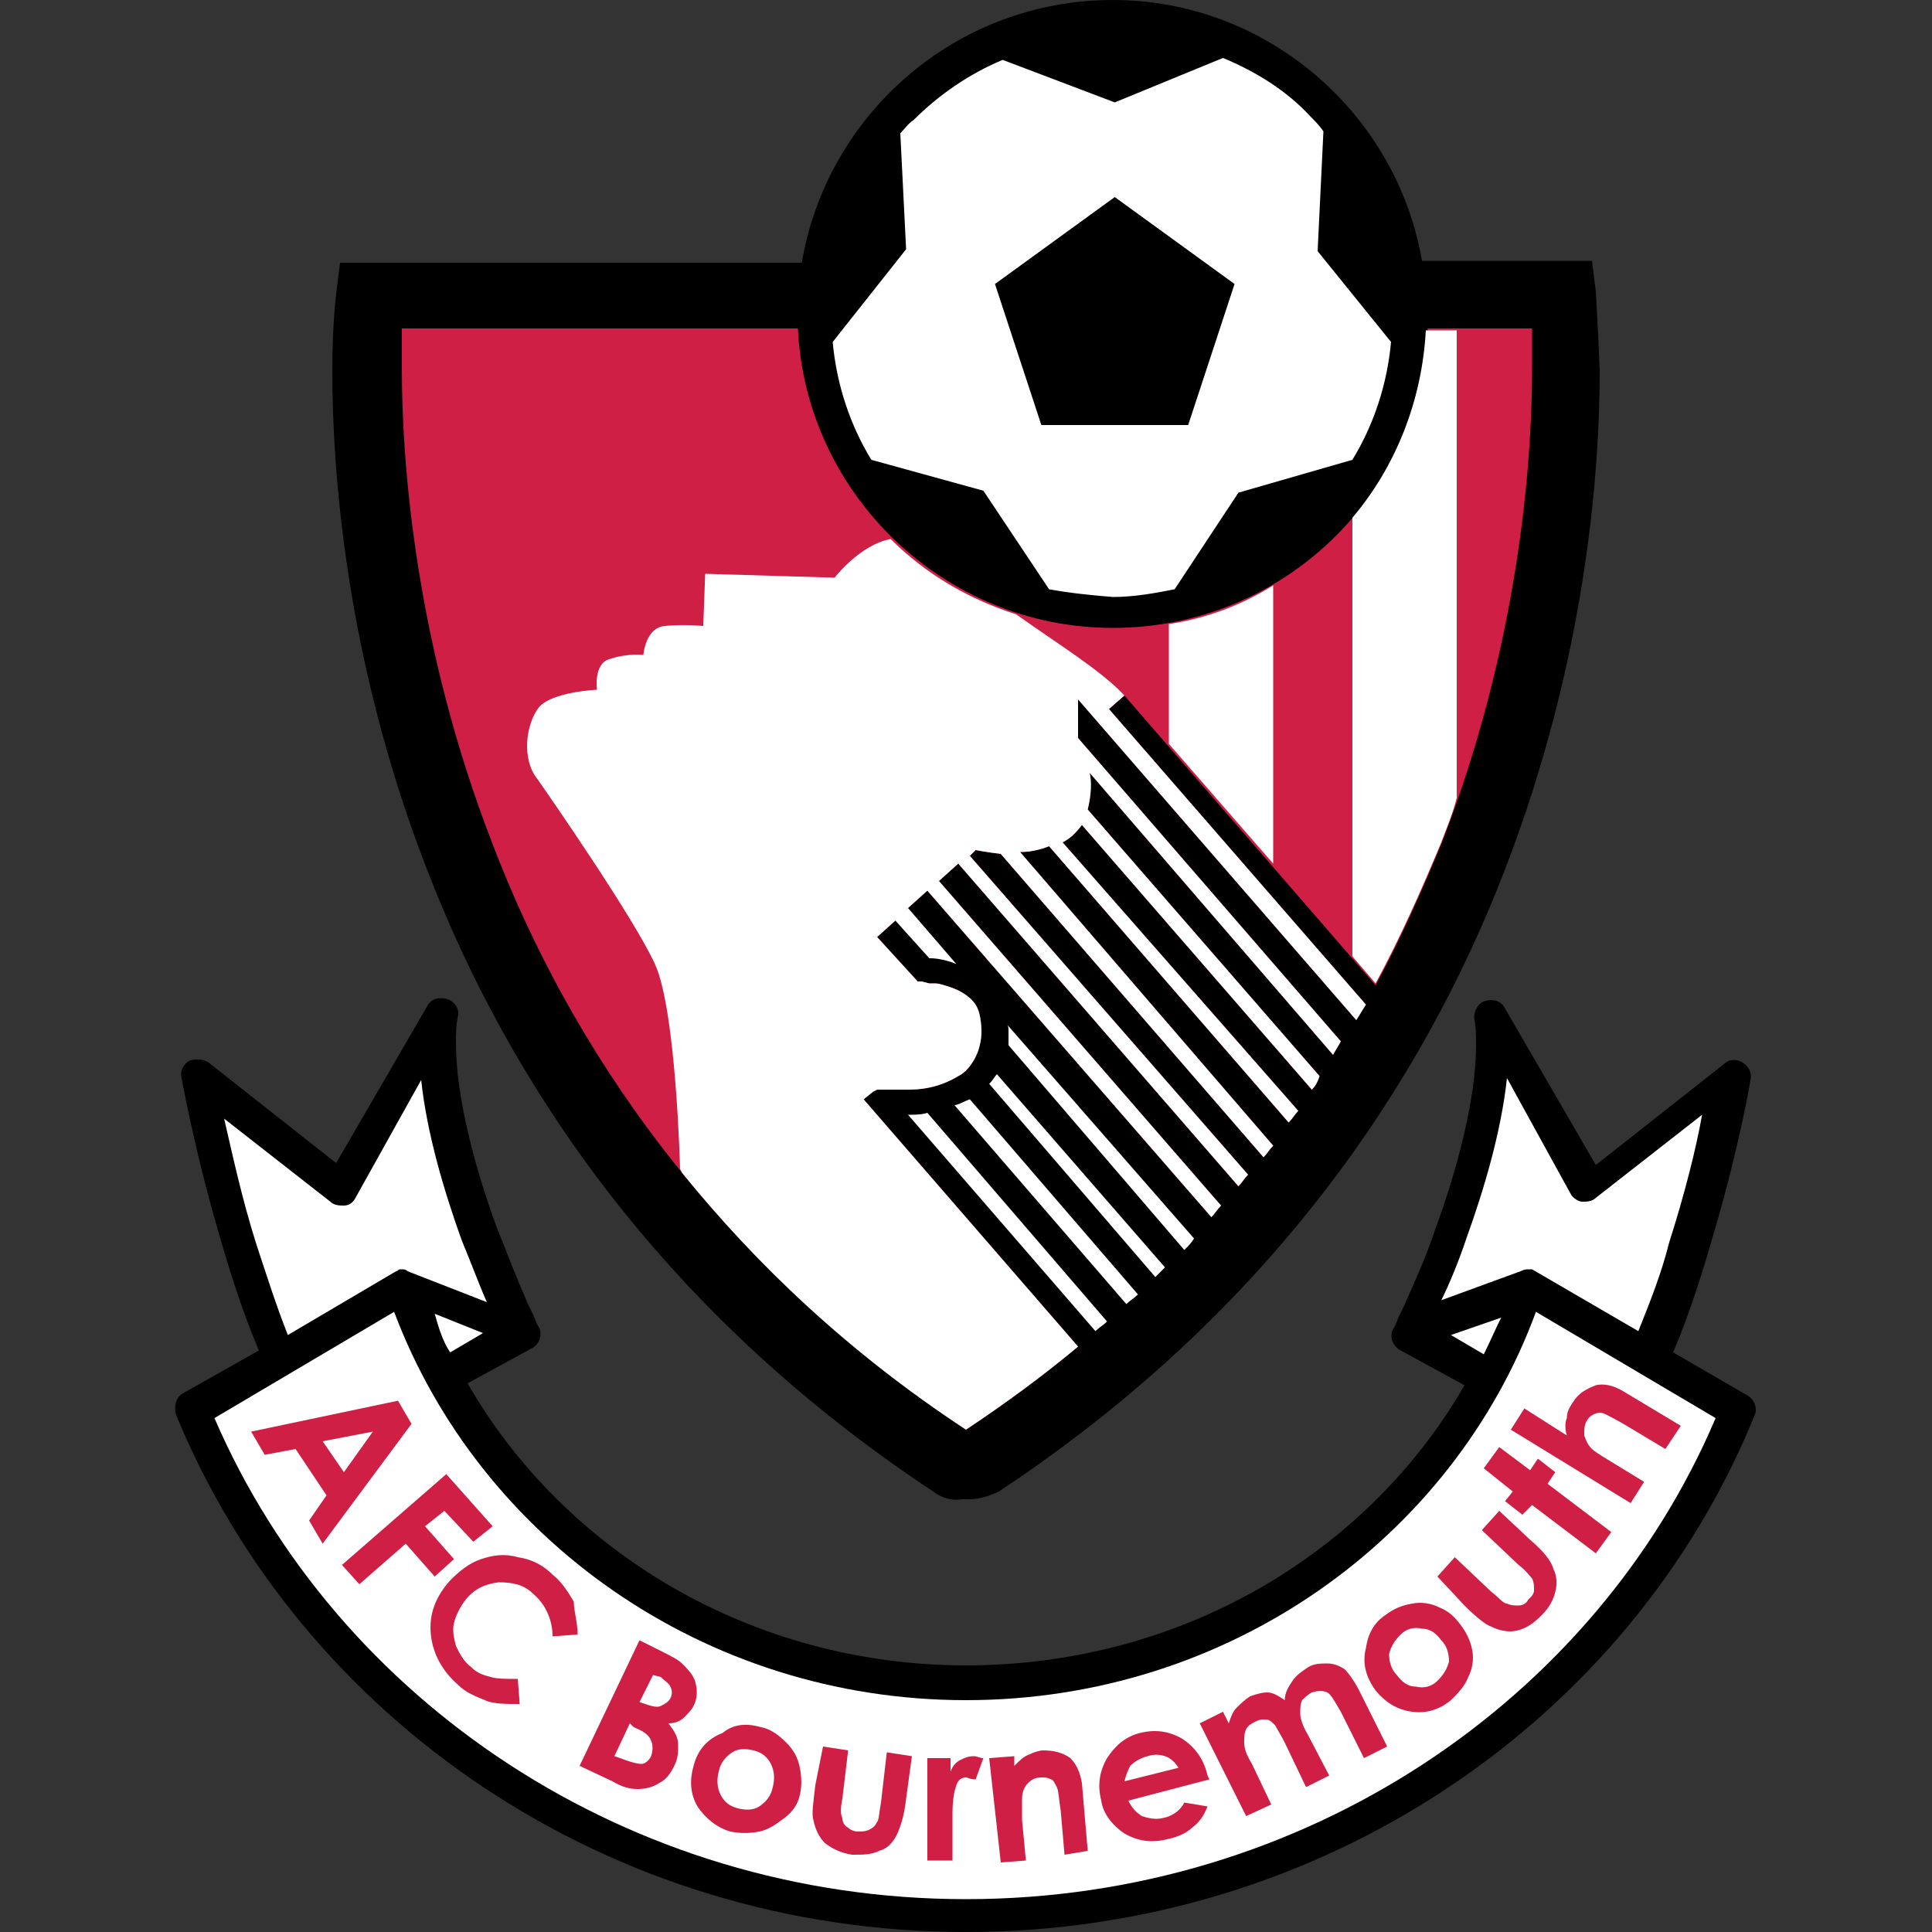 <?xml version="1.0" encoding="utf-8"?>
<!-- Generator: Adobe Illustrator 19.2.1, SVG Export Plug-In . SVG Version: 6.00 Build 0)  -->
<svg version="1.1" id="Capa_1" xmlns="http://www.w3.org/2000/svg" xmlns:xlink="http://www.w3.org/1999/xlink" x="0px" y="0px"
	 viewBox="0 0 100 100" style="enable-background:new 0 0 100 100;" xml:space="preserve">
<rect x="0" y="0" width="100" height="100" fill="#333333" stroke="none"/>
<style type="text/css">
	.st0{fill:url(#path34_4_);}
	.st1{fill:url(#path890_1_);}
	.st2{fill:#FFE500;stroke:#000000;stroke-width:2.098;stroke-miterlimit:3.863;}
	.st3{fill:#DA020E;}
	.st4{fill:#FFE500;}
	.st5{clip-path:url(#SVGID_2_);}
	.st6{fill:none;stroke:#B54005;stroke-width:10;stroke-miterlimit:3.863;}
	.st7{fill:url(#path7506_1_);}
	.st8{fill:url(#path8794_1_);}
	.st9{fill:url(#path15846_1_);}
	.st10{fill:url(#path16274_1_);}
	.st11{fill:url(#path39821_1_);}
	.st12{fill:url(#path39847_1_);}
	.st13{fill:url(#path39878_1_);}
	.st14{fill:url(#path39888_1_);}
	.st15{fill:url(#path41035_1_);}
	.st16{fill:url(#path9646-8_1_);}
	.st17{fill:url(#path41092_1_);}
	.st18{fill:url(#path41094_1_);}
	.st19{fill:none;stroke:#000000;stroke-width:2.098;stroke-miterlimit:3.863;}
	.st20{fill:url(#path41152_1_);}
	.st21{fill:url(#path39854_1_);}
	.st22{fill:url(#path39874_1_);}
	.st23{fill:#9C824A;stroke:#9C824A;stroke-width:0.793;stroke-miterlimit:282;}
	.st24{fill:#023474;stroke:#023474;stroke-width:0.793;stroke-miterlimit:282;}
	.st25{fill:#FFFFFF;stroke:#FFFFFF;stroke-width:0.793;stroke-miterlimit:282;}
	.st26{fill:#EF0107;stroke:#EF0107;stroke-width:0.793;stroke-miterlimit:282;}
	.st27{fill:#DB0007;stroke:#DB0007;stroke-width:0.793;stroke-miterlimit:282;}
	.st28{fill:#FFFFFF;}
	.st29{fill:#9C824A;}
	.st30{fill:#EF0107;stroke:#EF0107;stroke-width:0.311;stroke-miterlimit:282;}
	.st31{fill:#DB0007;stroke:#DB0007;stroke-width:0.311;stroke-miterlimit:282;}
	.st32{fill:#DB0007;}
	.st33{fill:#FFFFFF;stroke:#FFFFFF;stroke-width:0.311;stroke-miterlimit:282;}
	.st34{fill:#FFFFFF;stroke:#FFFFFF;stroke-width:0.554;stroke-miterlimit:3.864;}
	.st35{fill:#231F20;}
	.st36{fill:#00B6F1;stroke:#00B6F1;stroke-width:1.700000e-02;stroke-miterlimit:3.864;}
	.st37{fill:#EF3E2E;}
	.st38{fill:#BBBDBF;}
	.st39{fill:#F0B83D;}
	.st40{fill:#00B6F1;stroke:#FFFFFF;stroke-width:1.700000e-02;stroke-miterlimit:3.864;}
	.st41{fill:#001C58;}
	.st42{fill:#94BEE5;}
	.st43{fill:none;stroke:#7A003C;stroke-width:2.244;stroke-miterlimit:6;}
	.st44{fill:#7A003C;}
	.st45{fill:#FFE600;}
	.st46{fill:#DBA111;}
	.st47{fill:#034694;}
	.st48{fill:#D1D3D4;}
	.st49{fill:#ED1C24;}
	.st50{fill:#6A7AB5;}
	.st51{fill:none;}
	.st52{fill:#274488;}
	.st53{fill:#004798;stroke:#004798;stroke-width:9.375000e-02;}
	.st54{fill:#FFFFFF;stroke:#FFFFFF;stroke-width:9.375000e-02;}
	.st55{fill:#FABC00;stroke:#FABC00;stroke-width:9.375000e-02;}
	.st56{fill:none;stroke:#FFFFFF;stroke-width:7.865;stroke-miterlimit:3.864;}
	.st57{fill:none;stroke:#FFFFFF;stroke-width:7.865;stroke-miterlimit:12;}
	.st58{fill:none;stroke:#FFFFFF;stroke-width:7.865;stroke-miterlimit:22;}
	.st59{fill:none;stroke:#FFFFFF;stroke-width:7.865;stroke-miterlimit:6;}
	.st60{fill:#00A398;}
	.st61{fill:#D00027;}
	.st62{fill:none;stroke:#FFFFFF;stroke-width:17.391;stroke-miterlimit:3.864;}
	.st63{fill:none;stroke:#FFFFFF;stroke-width:13.111;stroke-miterlimit:3.864;}
	.st64{fill:#FEF667;}
	.st65{fill:#D00027;stroke:#D00027;}
	.st66{fill:#5299C6;}
	.st67{fill:#60223B;}
	.st68{fill:#F7C240;}
	.st69{fill:#292D6B;}
	.st70{fill:#1B458F;}
	.st71{fill:#C4122E;}
	.st72{fill:#27409B;}
	.st73{clip-path:url(#SVGID_4_);}
	.st74{fill:#F4F4F4;}
	.st75{fill:#D3D2D2;}
	.st76{fill:#A7A5A6;}
	.st77{fill:#091453;}
	.st78{fill:none;stroke:#FFFFFF;stroke-width:6.63;}
	.st79{clip-path:url(#SVGID_6_);}
	.st80{fill:#724314;}
	.st81{fill:#240B08;}
	.st82{fill:#018B4B;}
	.st83{fill:#A6181D;}
	.st84{fill:#592D09;}
	.st85{fill:#FFCE65;}
	.st86{fill:#5CBFEB;}
	.st87{fill:none;stroke:#000000;stroke-width:10;}
	.st88{fill:none;stroke:#000000;}
	.st89{fill:#B2B2B2;}
	.st90{fill:none;stroke:#000000;stroke-width:0.3;}
	.st91{fill:#00A650;stroke:#000000;stroke-width:2;}
	.st92{fill:#241F20;stroke:#241F20;stroke-width:9.375000e-02;}
	.st93{fill:#FFF200;stroke:#FFF200;stroke-width:9.375000e-02;}
	.st94{fill:#A68A26;}
	.st95{fill:none;stroke:#A68A26;stroke-width:4.792100e-02;stroke-miterlimit:3.864;}
	.st96{fill:#211E1E;}
	.st97{fill:none;stroke:#211E1E;stroke-width:4.792100e-02;stroke-miterlimit:3.864;}
	.st98{fill:#EB172B;}
	.st99{fill:none;stroke:#EB172B;stroke-width:4.792100e-02;stroke-miterlimit:3.864;}
	.st100{fill:#A68A26;stroke:#A68A26;stroke-width:4.792100e-02;stroke-miterlimit:3.864;}
	.st101{fill:#D1BF7F;}
	.st102{fill:none;stroke:#D1BF7F;stroke-width:4.792100e-02;stroke-miterlimit:3.864;}
	.st103{fill:none;stroke:#FFFFFF;stroke-width:4.792100e-02;stroke-miterlimit:3.864;}
	.st104{fill:#EB172B;stroke:#EB172B;stroke-width:4.792100e-02;stroke-miterlimit:3.864;}
	.st105{fill:#ED2127;}
	.st106{fill:#FBEE23;}
	.st107{stroke:#000000;}
	.st108{fill:#CF1F44;}
	.st109{fill:#1B449C;}
	.st110{fill:#E03A3E;}
	.st111{fill:#E03A3E;stroke:#E03A3E;stroke-width:0.656;}
	.st112{fill:none;stroke:#1B449C;stroke-width:0.749;}
	.st113{fill:none;stroke:#1B449C;stroke-width:0.757;}
	.st114{fill:#1B449C;stroke:#1B449C;stroke-width:0.627;}
	.st115{fill:#1B449C;stroke:#1B449C;stroke-width:0.675;}
	.st116{fill:#2E6ABD;stroke:#2E6ABD;stroke-width:0.617;}
	.st117{fill:#FFFFFF;stroke:#FFFFFF;stroke-width:0.618;}
	.st118{fill:#ED1248;}
	.st119{fill:#2E6ABD;}
	.st120{fill:#FDE100;}
	.st121{fill:#CC0000;}
	.st122{fill:#211E1F;}
	.st123{fill:#ED1A3B;}
	.st124{fill:#00AEEF;}
	.st125{fill:#FFC40D;}
	.st126{fill:#22B24C;}
	.st127{fill:#FFC20E;}
	.st128{fill:#0A3F86;}
	.st129{fill:#005CA9;}
	.st130{fill:#FFE000;}
	.st131{fill:#E2001A;}
	.st132{opacity:0;}
	.st133{opacity:0;fill:#FFFFFF;}
	.st134{fill:#FFFFFF;stroke:#000000;}
	.st135{fill:#0060A9;}
	.st136{fill:#E32219;}
	.st137{fill:#FFED00;}
	.st138{fill:#1D9053;}
	.st139{fill:#52A600;}
	.st140{fill:#EE2523;}
	.st141{fill:#F7D117;}
	.st142{fill:#171796;}
	.st143{fill:#009959;}
	.st144{fill:#D42E12;}
	.st145{fill:#703824;}
	.st146{fill:#E5254E;}
	.st147{fill:#8AC3EE;}
	.st148{fill:#B19221;}
	.st149{fill:#F5C03E;}
	.st150{fill:#FF1119;}
	.st151{fill:#1E6BC0;}
	.st152{fill:#B4742A;}
	.st153{fill:#371B02;}
	.st154{fill:url(#SVGID_7_);}
	.st155{fill:url(#SVGID_8_);}
	.st156{fill:url(#SVGID_9_);}
	.st157{fill:url(#SVGID_10_);}
	.st158{fill:url(#SVGID_11_);}
	.st159{fill:url(#SVGID_12_);}
	.st160{fill:url(#SVGID_13_);}
	.st161{fill:url(#SVGID_14_);}
	.st162{fill:url(#SVGID_15_);}
	.st163{fill:url(#SVGID_16_);}
	.st164{fill:#EB2626;}
	.st165{fill:#E9C32C;}
	.st166{fill:#D9D9D9;}
	.st167{fill:#009C5E;}
	.st168{fill:#1C75BC;}
	.st169{fill:#611D5C;}
	.st170{fill:#E2B900;}
	.st171{fill:#004B95;}
	.st172{fill:#A4234B;}
	.st173{fill:#DB2F36;}
	.st174{fill:#FFDF00;}
	.st175{fill:#A38D44;}
	.st176{fill:#57175E;}
	.st177{fill:#AFDCFD;}
	.st178{fill:#0090C6;}
	.st179{fill:#DB5232;}
	.st180{fill:#23C1E0;}
	.st181{fill:#F1A92A;}
	.st182{fill:#167FB6;}
	.st183{fill:#FED75D;}
	.st184{fill:#378CBF;}
	.st185{fill:#3E9692;}
	.st186{fill:#E67F29;}
	.st187{fill:#D8B43C;}
	.st188{fill:#EF3B33;}
	.st189{fill:#24923D;}
	.st190{opacity:6.000001e-02;fill:#101010;enable-background:new    ;}
	.st191{fill:#00529F;}
	.st192{fill:#EE324E;}
	.st193{fill:#FEBE10;}
	.st194{fill:#143C8B;}
	.st195{fill:#FFE24A;}
	.st196{fill:#EC1D24;}
	.st197{fill:#E6A514;}
	.st198{fill:#FFDF1C;}
	.st199{fill:#EE3524;}
	.st200{fill:#B23428;}
	.st201{fill:#D18816;}
	.st202{fill:#0097D7;}
	.st203{fill:#ED1C23;}
	.st204{fill:#E30613;}
	.st205{fill:#FFE400;}
	.st206{fill:#C51A1B;}
	.st207{clip-path:url(#SVGID_19_);}
	.st208{clip-path:url(#SVGID_20_);fill:none;stroke:#000000;stroke-width:0.813;stroke-miterlimit:3.864;}
	.st209{fill:#0093D5;}
	.st210{fill:#004B9D;}
	.st211{fill:#FCC24F;}
	.st212{fill:#009545;}
	.st213{fill:#0072BB;}
	.st214{fill:#C4974E;}
	.st215{fill:url(#path1292_1_);}
	.st216{fill:#004996;}
	.st217{fill:#FFE667;}
	.st218{fill:none;stroke:#005187;stroke-width:0.153;stroke-miterlimit:3.864;}
	.st219{fill:#005187;}
	.st220{clip-path:url(#SVGID_22_);}
	.st221{clip-path:url(#SVGID_24_);fill:none;stroke:#000000;stroke-width:0.296;stroke-miterlimit:3.864;}
	.st222{clip-path:url(#SVGID_26_);fill:#FFE667;}
	.st223{clip-path:url(#SVGID_28_);fill:none;stroke:#000000;stroke-width:8.300000e-02;stroke-miterlimit:3.864;}
	.st224{fill:none;stroke:#000000;stroke-width:0.153;stroke-miterlimit:3.864;}
	.st225{clip-path:url(#SVGID_30_);fill:#E70005;}
	.st226{clip-path:url(#SVGID_32_);fill:none;stroke:#E70005;stroke-width:0.296;stroke-miterlimit:3.864;}
	.st227{clip-path:url(#SVGID_34_);fill:#E70005;}
	.st228{clip-path:url(#SVGID_36_);fill:none;stroke:#E70005;stroke-width:0.296;stroke-miterlimit:3.864;}
	.st229{clip-path:url(#SVGID_38_);fill:#E70005;}
	.st230{clip-path:url(#SVGID_40_);fill:none;stroke:#E70005;stroke-width:0.296;stroke-miterlimit:3.864;}
	.st231{clip-path:url(#SVGID_42_);fill:#E70005;}
	.st232{clip-path:url(#SVGID_44_);fill:none;stroke:#E70005;stroke-width:0.296;stroke-miterlimit:3.864;}
	.st233{fill:#E70005;}
	.st234{fill:none;stroke:#000000;stroke-width:0.141;stroke-miterlimit:3.864;}
	.st235{fill:#00276D;}
	.st236{fill:#C49308;}
	.st237{fill:#179D33;}
	.st238{fill:#999999;}
	.st239{fill:#FF0000;}
	.st240{fill:#E31837;}
	.st241{fill:#06357A;}
	.st242{fill:#B4053F;}
	.st243{fill:#DCA43E;}
	.st244{fill:#005CA5;}
	.st245{fill:#FAC400;}
	.st246{fill:#004083;}
	.st247{fill:#A95932;}
	.st248{fill:none;stroke:#000000;stroke-width:1.222;}
	.st249{fill:#E62627;}
	.st250{fill:#00458C;}
	.st251{fill:#E11B22;}
	.st252{fill:#00AB4E;}
	.st253{fill:#F47920;}
	.st254{fill:#C7C8CA;}
	.st255{fill:#E11515;}
	.st256{fill:#A4965F;}
	.st257{fill:#E51636;}
	.st258{fill:#EACC00;}
	.st259{fill:#4F846B;}
	.st260{fill:#E22227;}
	.st261{fill:#FAE700;}
	.st262{fill:url(#SVGID_45_);}
	.st263{fill:#666666;}
	.st264{fill:#FFF200;}
	.st265{fill:#00275D;}
	.st266{fill:#EF3E33;}
	.st267{fill:none;stroke:#00275D;stroke-width:2.632;}
	.st268{fill:#3F7652;}
	.st269{fill:#F1D261;}
	.st270{fill:#004D8F;}
	.st271{fill:#E7B137;stroke:#E7B137;stroke-miterlimit:10;}
	.st272{fill:#E7B137;}
	.st273{fill:#162577;}
	.st274{fill:#12692C;}
	.st275{fill:#D8141D;}
	.st276{fill:#AB830D;}
	.st277{fill:#0086CB;}
	.st278{fill:#001F42;}
	.st279{fill:#9A8F4A;}
	.st280{fill:#00559D;}
	.st281{fill:#FDDE00;}
	.st282{fill:#00924C;}
	.st283{fill:#233984;}
	.st284{fill:#FFD42E;}
	.st285{fill:#BA3733;}
	.st286{fill:#46714D;}
	.st287{fill:#221F1F;}
	.st288{fill:#00559E;}
	.st289{fill:#005C46;}
	.st290{fill:#FBC860;}
	.st291{fill:#D57C48;}
	.st292{fill:#040403;}
	.st293{fill:#4AB969;}
	.st294{fill:#8ED8F8;}
	.st295{fill:#FEC34E;}
	.st296{fill:#FFC95B;}
	.st297{fill:#00644C;}
	.st298{fill:#70B865;}
	.st299{fill:#CA6F44;}
	.st300{fill:#A8B8BE;}
	.st301{fill:#1C2C80;}
	.st302{fill:#E10321;}
	.st303{fill:none;stroke:#231F20;stroke-width:0.318;stroke-miterlimit:3.864;}
	.st304{fill:#D71920;}
	.st305{fill:#484749;}
	.st306{fill:#D9DBDC;}
	.st307{fill:#DF725A;}
	.st308{fill:#F2CABA;}
	.st309{fill:#E89C84;}
	.st310{fill:#264F99;}
	.st311{clip-path:url(#SVGID_47_);}
	.st312{fill:#161413;}
	.st313{fill:#ED1B26;}
	.st314{fill:#E60D2E;}
	.st315{fill:#FCD600;}
	.st316{fill:#004D91;}
	.st317{fill:#EAB412;}
	.st318{fill:#FDD31D;}
	.st319{fill:#EFB800;}
</style>
<g>
	<path id="path20035" d="M82.6,15.1l-0.2-1.6h-8.8C72.3,5.9,65.6,0,57.6,0c-8.1,0-14.8,5.9-16.1,13.6H17.6l-0.2,1.6
		c0,0.1-0.2,1.5-0.2,4c0,5.2,0.7,15,4.9,25.8c4.2,10.9,12,22.8,26.2,32.2h0c0.4,0.3,0.9,0.5,1.5,0.4c0.1,0,0.1,0,0.2,0
		c0.1,0,0.1,0,0.2,0c0.5,0,1.1-0.2,1.5-0.4l0,0c14.2-9.4,22-21.3,26.2-32.2c4.2-10.9,4.9-20.6,4.9-25.8
		C82.7,16.6,82.6,15.2,82.6,15.1z"/>
	<path id="path20037" class="st108" d="M79.3,19.1c0-0.8,0-1.5,0-2.1h-5.4c-0.4,8.6-7.5,15.5-16.3,15.5c-8.7,0-15.9-6.9-16.3-15.5
		H20.8c0,0.6,0,1.2,0,2.1c0,4.9,0.7,14.3,4.7,24.6C29.4,53.9,36.7,65.1,50,74c2.1-1.4,4-2.8,5.8-4.3L44.7,56.9l0.5-0.4l0.2-0.1
		l0.2,0l0.2,0c0.4,0,0.8,0,1.2,0c0.7,0,1.6-0.1,2.6-0.7c0.4-0.2,0.7-0.6,0.9-1c0.2-0.4,0.3-0.9,0.3-1.3c0-0.5-0.1-1-0.2-1.2
		c-0.2-0.5-0.8-0.9-1.4-1.1c-0.3-0.1-0.6-0.2-0.8-0.2l-0.2,0l-0.1,0l0,0l-0.4-0.1l-0.2,0l-2.1-2.3l1-0.9L47,47l1-0.9l14.7,16.9
		c0.2-0.2,0.3-0.4,0.5-0.6L48.6,45.6l1-0.9l14.5,16.7c0.2-0.2,0.3-0.4,0.5-0.6L50.2,44.3l0.3-0.3c0,0,0.5,0.1,1.3,0.2l13.6,15.7
		c0.2-0.2,0.3-0.4,0.5-0.6L52.8,44.1c0.5,0,1-0.1,1.5-0.3l12.4,14.3c0.2-0.2,0.3-0.4,0.5-0.6L55,43.6c0.4-0.2,0.7-0.5,1-0.9
		l11.9,13.7c0.2-0.2,0.3-0.4,0.4-0.7l-12-13.8c0.2-0.8,0.2-1.5,0.1-1.9l12.6,14.6c0.1-0.2,0.3-0.5,0.4-0.7L55.8,38.2v-2l14.4,16.6
		c0.2-0.3,0.3-0.5,0.5-0.8L57.4,36.7l0.8-0.7l13,15c1.3-2.4,2.4-4.9,3.4-7.3C78.6,33.4,79.3,24,79.3,19.1z"/>
	<path id="path20039" class="st28" d="M60.5,32.3v6.2l5.4,6.2V30.3C64.3,31.3,62.5,32,60.5,32.3z"/>
	<path id="path20041" class="st28" d="M52.2,53.4c0,0.2,0,0.4,0,0.7l9.1,10.6c0.2-0.2,0.4-0.4,0.5-0.6l-9.7-11.1
		C52.2,53.1,52.2,53.2,52.2,53.4z"/>
	<path id="path20043" class="st28" d="M51.2,56.1l8.6,10c0.2-0.2,0.4-0.4,0.5-0.5l-8.7-10C51.5,55.7,51.4,55.9,51.2,56.1z"/>
	<path id="path20045" class="st28" d="M58.2,36c-1.2-1.3-3.5-2.7-5.6-4.2c-2.5-0.8-4.7-2.1-6.5-3.9c-1.6,0.3-2.9,2-2.9,2l-6.7-0.2
		l-0.1,2.7c0,0-1-0.1-2,0c-1,0.1-1.1,1.5-1.1,1.5s-0.8-0.1-1.7,0.2c-0.9,0.2-0.7,1.6-0.7,1.6s-2.3,0.1-3,0.9
		c-0.7,0.9-0.9,2.7-0.1,3.7c0.7,1,5,7.2,6.1,9.6c1.1,2.4,1.3,10.6,1.3,10.6l0.1,0.2C39.1,65.4,43.9,70,50,74c2.1-1.4,4-2.8,5.8-4.3
		L44.7,56.9l0.5-0.4l0.2-0.1l0.2,0l0.2,0c0.4,0,0.8,0,1.2,0c0.7,0,1.6-0.1,2.6-0.7c0.4-0.2,0.7-0.6,0.9-1c0.2-0.4,0.3-0.9,0.3-1.3
		c0-0.5-0.1-1-0.2-1.2c-0.2-0.5-0.8-0.9-1.4-1.1c-0.3-0.1-0.6-0.2-0.8-0.2l-0.2,0l-0.1,0l0,0l-0.4-0.1l-0.2,0l-2.1-2.3l1-0.9L47,47
		l1-0.9l14.7,16.9c0.2-0.2,0.3-0.4,0.5-0.6L48.6,45.6l1-0.9l14.5,16.7c0.2-0.2,0.3-0.4,0.5-0.6L50.2,44.3l0.3-0.3
		c0,0,0.5,0.1,1.3,0.2l13.6,15.7c0.2-0.2,0.3-0.4,0.5-0.6L52.8,44.1c0.5,0,1-0.1,1.5-0.3l12.4,14.3c0.2-0.2,0.3-0.4,0.5-0.6L55,43.6
		c0.4-0.2,0.7-0.5,1-0.9l11.9,13.7c0.2-0.2,0.3-0.4,0.4-0.7l-12-13.8c0.2-0.8,0.2-1.5,0.1-1.9l12.6,14.6c0.1-0.2,0.3-0.5,0.4-0.7
		L55.8,38.2v-2l14.4,16.6c0.2-0.3,0.3-0.5,0.5-0.8L57.4,36.7L58.2,36z"/>
	<path id="path20047" class="st28" d="M49.4,57.2l8.9,10.3c0.2-0.2,0.4-0.3,0.6-0.5l-8.7-10.1C49.9,57,49.6,57.2,49.4,57.2z"/>
	<path id="path20049" class="st28" d="M73.8,17.1c-0.2,3.7-1.6,7.1-3.8,9.7v22.7l1.2,1.4c1.3-2.4,2.4-4.9,3.4-7.3
		c0.3-0.8,0.6-1.5,0.8-2.3V17.1H73.8z"/>
	<path id="path20051" class="st28" d="M47,57.7l9.7,11.2c0.2-0.2,0.4-0.3,0.6-0.5L48,57.6C47.7,57.7,47.3,57.7,47,57.7z"/>
	<path id="path20053" class="st28" d="M48.2,49.6L48.2,49.6c0,0,0.6,0,1.3,0.3L47,47l-0.7,0.6l1.8,2L48.2,49.6z"/>
	<path id="path20055" class="st28" d="M54.3,30.5l-3.4-5.1l-5.8-1.6c-1.1-1.8-1.8-3.9-2-6.1l3.8-4.8l-0.3-6c0.2-0.2,0.4-0.5,0.7-0.7
		c1.3-1.3,2.9-2.4,4.6-3.1l5.8,2.2L63.3,3C65,3.7,66.6,4.7,67.8,6c0.2,0.2,0.5,0.5,0.7,0.8l-0.3,6.2l3.8,4.7c-0.2,2.2-0.9,4.3-2,6.1
		l-5.9,1.7l-3.3,5c-1,0.2-2.1,0.4-3.2,0.4C56.4,30.8,55.4,30.7,54.3,30.5z"/>
	<polygon id="polygon20057" points="63.9,14.7 57.7,10.2 51.5,14.7 53.9,22 61.5,22 	"/>
	<path id="path20059" d="M90.4,72.2L86.6,70c0.9-2.1,1.6-4.4,2.2-6.5c1.2-4.1,1.8-7.5,1.8-7.6c0.1-0.4-0.1-0.7-0.4-0.9
		c-0.3-0.2-0.7-0.2-1,0.1l-6.6,5.2l-4.7-8.1c-0.2-0.4-0.6-0.5-1-0.4c-0.4,0.1-0.6,0.5-0.6,0.9c0.1,0.4,0.1,0.9,0.1,1.4
		c0,2.8-1,6.5-2.1,9.5c-0.5,1.5-1.1,2.8-1.5,3.7c-0.2,0.5-0.4,0.8-0.5,1.1c-0.1,0.3-0.2,0.4-0.2,0.4c-0.2,0.4,0,0.9,0.4,1.1l3.3,1.8
		C70.8,80.4,61.1,86.2,50,86.2c-11.1,0-20.8-5.9-25.8-14.6l3.3-1.8c0.4-0.2,0.6-0.7,0.4-1.1c0,0-0.1-0.1-0.2-0.4
		c-0.1-0.3-0.3-0.6-0.5-1.1c-0.4-0.9-0.9-2.2-1.5-3.7c-1.1-3-2.1-6.7-2.1-9.5c0-0.5,0-0.9,0.1-1.4c0.1-0.4-0.2-0.8-0.6-0.9
		c-0.4-0.1-0.8,0-1,0.4l-4.7,8.1l-6.6-5.2c-0.3-0.2-0.7-0.2-1-0.1c-0.3,0.2-0.5,0.5-0.4,0.9c0,0,0.6,3.4,1.8,7.6
		c0.6,2.1,1.3,4.4,2.2,6.5l-3.9,2.2c-0.4,0.2-0.5,0.7-0.4,1.1C15.6,89,31.5,100,50,100c18.5,0,34.4-11,40.8-26.7
		C91,72.9,90.8,72.4,90.4,72.2z"/>
	<path id="path20061" class="st28" d="M23.3,70l1.7-1l-2.5-1C22.7,68.7,22.9,69.4,23.3,70z"/>
	<path id="path20063" class="st28" d="M75.1,69.1l1.7,1c0.3-0.6,0.6-1.3,0.9-1.9L75.1,69.1z"/>
	<path id="path20065" class="st28" d="M20.5,65.8C20.5,65.8,20.5,65.8,20.5,65.8C20.5,65.8,20.6,65.8,20.5,65.8
		c0.1,0,0.1-0.1,0.2-0.1c0,0,0,0,0,0c0,0,0.1,0,0.1,0c0,0,0,0,0,0c0.1,0,0.2,0,0.3,0.1c0,0,0,0,0,0l4.1,1.6c-0.4-0.9-0.8-2-1.3-3.2
		c-0.9-2.5-1.8-5.5-2.1-8.3L18.4,62c-0.1,0.2-0.3,0.4-0.6,0.4c-0.2,0-0.5,0-0.7-0.2l-5.5-4.3c0.4,1.7,0.9,4.1,1.7,6.6
		c0.5,1.5,1,3.1,1.6,4.6L20.5,65.8C20.5,65.8,20.5,65.8,20.5,65.8z"/>
	<path id="path20067" class="st28" d="M78.7,65.8C78.7,65.8,78.7,65.8,78.7,65.8c0.2-0.1,0.3-0.1,0.4-0.1c0,0,0,0,0,0
		c0,0,0.1,0,0.1,0c0,0,0,0,0,0c0,0,0.1,0,0.1,0c0,0,0,0,0,0c0,0,0,0,0,0c0,0,0,0,0,0l5.5,3.2c0.6-1.5,1.2-3,1.6-4.6
		c0.8-2.5,1.4-4.9,1.7-6.6l-5.5,4.3c-0.2,0.2-0.5,0.2-0.7,0.2c-0.2,0-0.5-0.2-0.6-0.4L78,55.8c-0.3,2.8-1.2,5.8-2.1,8.3
		c-0.4,1.2-0.9,2.4-1.3,3.2L78.7,65.8z"/>
	<path id="path20069" class="st28" d="M50,98.3c-17.5,0-32.6-10.3-38.9-24.9l9.3-5.5C24.8,79.6,36.4,88,50,88s25.2-8.4,29.5-20.1
		l9.3,5.5C82.6,88,67.5,98.3,50,98.3z"/>
	<path id="path20071" class="st108" d="M20.6,72.5l0.7,1.2l-4.6,6.2L16,78.7l0.9-1.3L15.3,75l-1.6,0.3L13,74.1 M19.3,74.1l-2.6,0.5
		l1.1,1.6L19.3,74.1z"/>
	<polyline id="polyline20073" class="st108" points="23.1,76.3 25.5,79 24.5,79.8 23,78.2 22,79 23.5,80.7 22.5,81.6 21,79.9 
		18.6,82 17.7,81 	"/>
	<path id="path20075" class="st108" d="M29.9,84.6l-1.3,0.1c0-0.9-0.4-1.7-1-2.2c-0.5-0.5-1.1-0.6-1.8-0.6c-0.7,0.1-1.2,0.3-1.7,0.9
		c-0.3,0.4-0.5,0.8-0.6,1.2c-0.1,0.4,0,0.8,0.1,1.2c0.2,0.4,0.4,0.8,0.8,1.1c0.3,0.3,0.6,0.4,1,0.5c0.3,0.1,0.8,0.1,1.4,0.1l0.1,1.3
		c-0.7,0-1.4,0-1.8-0.2c-0.5-0.2-1-0.4-1.4-0.8c-0.8-0.7-1.3-1.6-1.4-2.6c-0.1-1,0.2-1.9,1-2.8c0.5-0.5,1-0.9,1.6-1.1
		c0.6-0.2,1.2-0.3,1.9-0.1c0.7,0.1,1.3,0.4,1.8,0.9c0.5,0.4,0.8,0.9,1.1,1.4C29.7,83.4,29.9,84,29.9,84.6"/>
	<path id="path20077" class="st108" d="M30,91.4l3.1-6.5l1,0.5c0.6,0.3,1,0.5,1.2,0.7c0.3,0.3,0.6,0.6,0.7,1
		c0.1,0.4,0.1,0.8-0.1,1.2c-0.1,0.2-0.3,0.4-0.5,0.6c-0.2,0.2-0.5,0.3-0.8,0.3c0.3,0.4,0.5,0.7,0.5,1.1c0,0.4,0,0.7-0.2,1.1
		c-0.2,0.4-0.4,0.7-0.8,0.9c-0.3,0.2-0.7,0.3-1.1,0.3c-0.4,0-0.8-0.1-1.3-0.4 M32.6,89.2l-0.8,1.7l0.3,0.1c0.5,0.2,0.9,0.3,1.1,0.3
		c0.2,0,0.4-0.2,0.5-0.4c0.1-0.3,0.1-0.6,0-0.8c-0.1-0.3-0.4-0.5-0.9-0.7L32.6,89.2z M33.8,86.7l-0.7,1.4l0.3,0.1
		c0.3,0.1,0.6,0.2,0.8,0.1c0.2-0.1,0.4-0.2,0.5-0.4c0.1-0.2,0.1-0.4,0-0.6c-0.1-0.2-0.3-0.3-0.5-0.5L33.8,86.7z"/>
	<path id="path20079" class="st108" d="M39.4,89.4c0.5,0.1,0.9,0.4,1.3,0.8c0.4,0.4,0.6,0.8,0.7,1.3c0.1,0.5,0.1,1,0,1.4
		c-0.1,0.5-0.4,0.9-0.8,1.2c-0.4,0.3-0.8,0.6-1.3,0.7c-0.5,0.1-1,0.1-1.5,0c-0.7-0.2-1.3-0.7-1.7-1.3c-0.4-0.7-0.4-1.4-0.2-2.1
		c0.2-0.8,0.7-1.4,1.5-1.7C38,89.2,38.7,89.2,39.4,89.4 M39,90.6c-0.4-0.1-0.8-0.1-1.1,0.1c-0.3,0.2-0.6,0.5-0.7,1
		c-0.1,0.4-0.1,0.8,0.1,1.2c0.2,0.4,0.5,0.6,0.9,0.7c0.4,0.1,0.8,0.1,1.1-0.1c0.3-0.2,0.6-0.5,0.7-1c0.1-0.4,0.1-0.8-0.1-1.2
		C39.7,90.9,39.4,90.7,39,90.6"/>
	<path id="path20081" class="st108" d="M42.6,90.4l1.3,0.2l-0.3,2.5c-0.1,0.5-0.1,0.8,0,1c0,0.2,0.1,0.4,0.3,0.5
		c0.1,0.1,0.3,0.2,0.5,0.2c0.2,0,0.4,0,0.6-0.1c0.2-0.1,0.3-0.2,0.4-0.4c0.1-0.1,0.1-0.5,0.2-1l0.3-2.6l1.3,0.2l-0.3,2.2
		c-0.1,0.9-0.3,1.5-0.5,1.9c-0.2,0.4-0.5,0.7-0.9,0.8c-0.4,0.2-0.8,0.2-1.4,0.2c-0.6-0.1-1-0.3-1.4-0.6c-0.3-0.3-0.5-0.7-0.6-1.2
		c-0.1-0.3,0-0.9,0.1-1.8"/>
	<path id="path20083" class="st108" d="M48,91l1.2,0l0,0.7c0.1-0.3,0.3-0.5,0.5-0.6c0.2-0.1,0.4-0.2,0.7-0.2c0.2,0,0.3,0.1,0.5,0.1
		l-0.4,1.1C50.2,92.1,50.1,92,50,92c-0.2,0-0.4,0.1-0.5,0.4c-0.1,0.3-0.2,0.7-0.2,1.5v0.3l0,2.1l-1.3,0"/>
	<path id="path20085" class="st108" d="M51.2,91l1.3-0.1l0,0.5c0.3-0.3,0.5-0.5,0.8-0.6c0.2-0.1,0.5-0.2,0.7-0.2
		c0.5,0,1,0.1,1.4,0.4c0.3,0.3,0.5,0.7,0.6,1.3l0.3,3.5L55.1,96l-0.2-2.3c-0.1-0.6-0.1-1-0.2-1.2c-0.1-0.2-0.2-0.4-0.3-0.4
		c-0.2-0.1-0.3-0.1-0.5-0.1c-0.3,0-0.5,0.1-0.7,0.3c-0.2,0.2-0.3,0.5-0.3,0.8c0,0.2,0,0.5,0,1.1l0.2,2.1l-1.3,0.1"/>
	<path id="path20087" class="st108" d="M62.6,92.1l-4.2,1.1c0.2,0.4,0.4,0.6,0.7,0.8c0.3,0.1,0.7,0.2,1.1,0.1
		c0.5-0.1,0.9-0.4,1.1-0.8l1.2,0.2c-0.2,0.5-0.4,0.8-0.8,1.1c-0.3,0.3-0.8,0.5-1.3,0.6c-0.8,0.2-1.5,0.1-2.2-0.3
		c-0.6-0.4-1.1-1-1.2-1.7c-0.2-0.8-0.1-1.5,0.3-2.2c0.4-0.6,0.9-1.1,1.7-1.3c0.8-0.2,1.5-0.1,2.2,0.3c0.6,0.4,1.1,1,1.3,1.9
		 M61,91.5c-0.2-0.3-0.4-0.5-0.7-0.6c-0.3-0.1-0.6-0.1-0.9,0c-0.4,0.1-0.7,0.3-0.9,0.5c-0.1,0.2-0.2,0.4-0.3,0.8L61,91.5z"/>
	<path id="path20089" class="st108" d="M62.1,89.2l1.2-0.6l0.3,0.6c0.1-0.3,0.2-0.6,0.4-0.8c0.2-0.2,0.4-0.4,0.7-0.6
		c0.3-0.1,0.6-0.2,0.9-0.2c0.3,0,0.6,0.2,0.9,0.4c0-0.4,0.2-0.7,0.4-1c0.2-0.3,0.5-0.5,0.8-0.7c0.3-0.2,0.7-0.2,1-0.2
		c0.3,0,0.6,0.1,0.9,0.3c0.2,0.2,0.5,0.6,0.8,1.2l1.4,2.8L70.6,91l-1.2-2.4c-0.3-0.5-0.5-0.9-0.7-1c-0.2-0.1-0.5-0.1-0.8,0
		c-0.2,0.1-0.4,0.3-0.5,0.4c-0.1,0.2-0.1,0.4-0.1,0.7c0,0.2,0.1,0.6,0.4,1.1l1.1,2.1l-1.2,0.6l-1.1-2.3c-0.2-0.4-0.4-0.7-0.5-0.9
		c-0.2-0.2-0.3-0.3-0.5-0.3c-0.2,0-0.3,0-0.5,0.1c-0.2,0.1-0.4,0.2-0.5,0.4c-0.1,0.2-0.1,0.4-0.1,0.7c0,0.3,0.1,0.6,0.4,1.1l1,2.1
		L64.5,94"/>
	<path id="path20091" class="st108" d="M71.7,83.6c0.4-0.3,0.8-0.5,1.4-0.6c0.5-0.1,1,0,1.4,0.2c0.5,0.2,0.8,0.5,1.1,0.9
		c0.3,0.4,0.5,0.8,0.6,1.3c0.1,0.5,0,1-0.2,1.4c-0.2,0.5-0.5,0.8-0.9,1.2c-0.6,0.5-1.3,0.7-2,0.6c-0.8-0.1-1.4-0.5-1.9-1.1
		c-0.5-0.7-0.7-1.4-0.5-2.2C70.8,84.6,71.1,84,71.7,83.6 M72.5,84.6c-0.3,0.3-0.5,0.6-0.6,1c0,0.4,0.1,0.8,0.4,1.1
		c0.3,0.4,0.6,0.6,1,0.6c0.4,0.1,0.8,0,1.1-0.3c0.3-0.3,0.5-0.6,0.6-1c0-0.4-0.1-0.8-0.4-1.1c-0.3-0.4-0.6-0.6-1-0.6
		C73.2,84.2,72.8,84.3,72.5,84.6"/>
	<path id="path20093" class="st108" d="M74.4,81.6l0.9-1l1.9,1.8c0.4,0.3,0.6,0.6,0.8,0.6c0.2,0.1,0.4,0.1,0.6,0.1
		c0.2,0,0.4-0.1,0.5-0.3c0.2-0.2,0.3-0.3,0.3-0.5c0-0.2,0-0.4-0.1-0.6c-0.1-0.1-0.3-0.4-0.7-0.7l-1.9-1.8l0.9-1l1.6,1.5
		c0.7,0.6,1.1,1.1,1.2,1.5c0.2,0.4,0.2,0.8,0.1,1.2c-0.1,0.4-0.3,0.8-0.7,1.2c-0.4,0.4-0.8,0.7-1.3,0.8c-0.4,0.1-0.9,0-1.3-0.2
		c-0.3-0.1-0.8-0.5-1.4-1.1"/>
	<polyline id="polyline20095" class="st108" points="76.8,76 77.6,74.9 79.2,76.1 79.6,75.5 80.5,76.2 80.1,76.8 83.4,79.3 
		82.6,80.4 79.3,77.9 78.8,78.4 77.9,77.7 78.3,77.2 	"/>
	<path id="path20097" class="st108" d="M78.2,74l0.7-1.1l2.2,1.4c-0.1-0.3-0.1-0.7,0-0.9c0-0.3,0.1-0.5,0.3-0.8
		c0.3-0.5,0.7-0.7,1.2-0.9c0.4-0.1,0.9,0,1.4,0.3l3,1.8L86.2,75l-2-1.2c-0.5-0.3-0.9-0.5-1.1-0.6c-0.2-0.1-0.4-0.1-0.6,0
		c-0.2,0.1-0.3,0.2-0.4,0.4C82,73.8,82,74,82,74.3c0.1,0.3,0.2,0.5,0.4,0.7c0.1,0.1,0.4,0.3,0.9,0.6l1.8,1.1l-0.7,1.1"/>
</g>
</svg>
